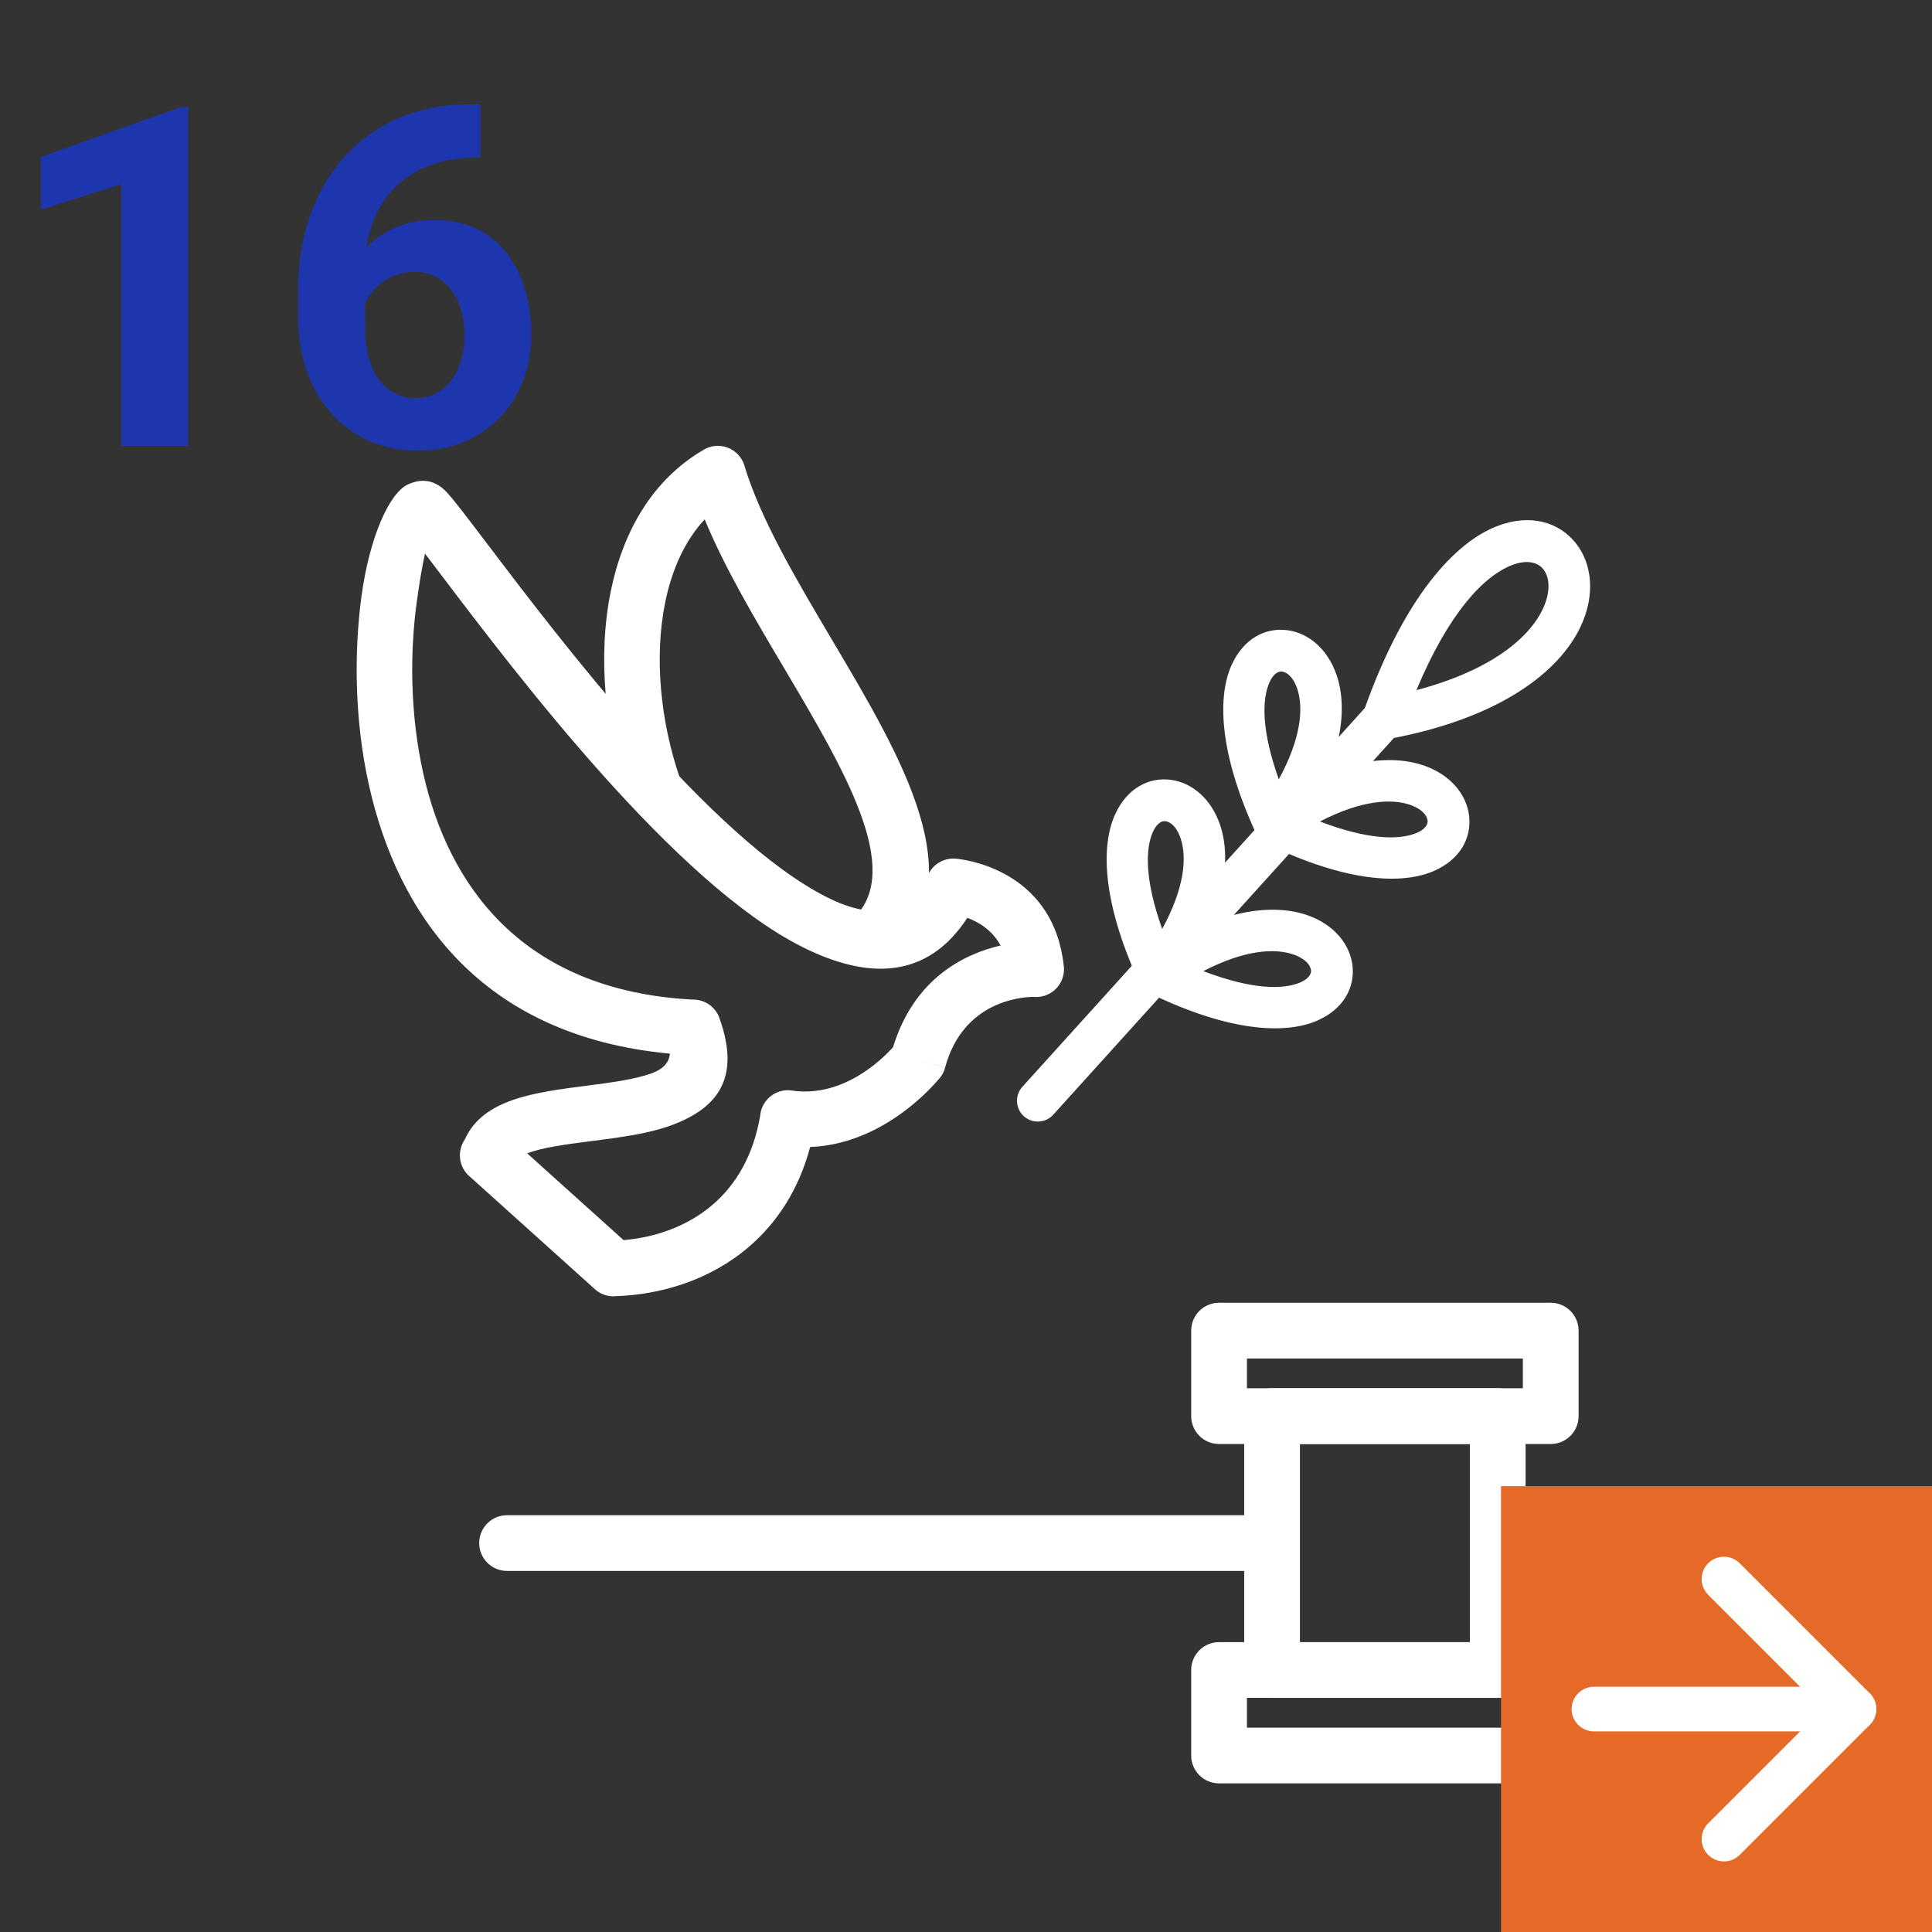 <svg width="130" height="130" viewBox="0 0 130 130" fill="none" xmlns="http://www.w3.org/2000/svg">
<rect x="0" y="0" width="130" height="130" fill="#333333" stroke="none"/>
<g clip-path="url(#clip0_39_1054)">
<path d="M64.445 57.793C65.436 57.909 70.934 58.83 71.58 65.019L71.585 65.018C71.692 66.048 70.944 66.97 69.915 67.077C69.786 67.091 69.659 67.091 69.535 67.079C68.774 67.084 64.809 67.332 63.592 71.836L61.783 71.353L63.593 71.842C63.504 72.173 63.331 72.458 63.105 72.683C62.402 73.506 59.151 77.001 54.514 77.18C53.742 80.08 52.268 82.279 50.415 83.876C47.81 86.121 44.485 87.136 41.329 87.22L41.329 87.227C40.793 87.241 40.304 87.028 39.953 86.677L31.569 79.131L31.567 79.133C30.904 78.537 30.766 77.575 31.183 76.828C31.21 76.776 31.24 76.727 31.271 76.679L31.284 76.655C32.503 73.955 35.951 73.51 39.457 73.058C41.063 72.851 42.684 72.642 43.848 72.22C44.529 71.973 45.01 71.581 45.076 70.897C32.256 69.706 26.756 61.408 24.838 52.886C23.814 48.337 23.842 43.729 24.317 40.169C24.853 36.162 26.194 33.188 27.427 32.607C28.395 32.151 29.289 32.299 30.063 33.124C30.529 33.619 31.462 34.85 32.758 36.56C37.616 42.966 47.865 56.484 55.678 60.39C58.55 61.826 61.026 61.725 62.483 58.81L62.476 58.807C62.851 58.057 63.66 57.668 64.445 57.793ZM67.329 63.621C66.744 62.556 65.815 62.025 65.089 61.763C62.398 65.871 58.451 65.951 54.008 63.73C45.419 59.436 34.812 45.446 29.785 38.815C29.339 38.228 28.94 37.702 28.595 37.252C28.415 38.064 28.213 39.232 28.024 40.653C27.596 43.855 27.569 47.993 28.485 52.066C30.149 59.458 35.031 66.65 46.606 67.26C47.388 67.243 48.128 67.72 48.409 68.496L46.646 69.135L48.404 68.498C49.912 72.656 48.156 74.635 45.122 75.736C43.589 76.292 41.748 76.529 39.925 76.764C38.18 76.989 36.455 77.211 35.476 77.61L41.959 83.445C44.098 83.263 46.265 82.517 47.968 81.049C49.509 79.721 50.689 77.774 51.15 75.079C51.153 75.041 51.157 75.002 51.163 74.964C51.312 73.939 52.263 73.229 53.288 73.378L53.287 73.382C56.713 73.876 59.331 71.309 60.092 70.461C61.523 65.777 64.959 64.169 67.329 63.621Z" fill="#FFFF"/>
<path d="M42.199 53.561C42.535 54.54 43.6 55.061 44.579 54.726C45.558 54.39 46.08 53.324 45.744 52.345C44.447 48.575 44.001 44.228 44.765 40.505C45.21 38.336 46.069 36.395 47.417 34.95C48.764 38.211 50.766 41.59 52.741 44.922C56.823 51.812 60.773 58.478 57.496 61.727C56.764 62.455 56.761 63.639 57.489 64.371C58.217 65.103 59.401 65.106 60.133 64.378C65.48 59.077 60.8 51.18 55.963 43.018C53.607 39.041 51.209 34.994 50.12 31.43C50.078 31.26 50.012 31.093 49.92 30.934C49.4 30.038 48.252 29.734 47.357 30.254L47.359 30.258C43.911 32.261 41.927 35.744 41.103 39.758C40.201 44.152 40.704 49.215 42.199 53.561L42.199 53.561Z" fill="#FFFF"/>
<path d="M34.119 101.955C33.083 101.955 32.244 102.794 32.244 103.83C32.244 104.865 33.083 105.705 34.119 105.705H85.365C86.401 105.705 87.24 104.865 87.24 103.83C87.24 102.794 86.401 101.955 85.365 101.955H34.119Z" fill="#FFFF"/>
<path d="M85.594 93.413H100.778C101.814 93.413 102.653 94.253 102.653 95.288V112.37C102.653 113.406 101.814 114.246 100.778 114.246H85.594C84.559 114.246 83.719 113.406 83.719 112.37V95.288C83.719 94.253 84.559 93.413 85.594 93.413ZM98.903 97.163H87.469V110.495H98.903V97.163Z" fill="#FFFF"/>
<path d="M83.903 93.413H102.47V91.409H83.903V93.413ZM104.345 97.164H82.028C80.993 97.164 80.153 96.324 80.153 95.289V89.534C80.153 88.498 80.993 87.659 82.028 87.659H104.345C105.38 87.659 106.22 88.498 106.22 89.534V95.289C106.22 96.324 105.38 97.164 104.345 97.164Z" fill="#FFFF"/>
<path d="M82.028 110.495H104.345C105.38 110.495 106.22 111.335 106.22 112.37V118.125C106.22 119.16 105.38 120 104.345 120H82.028C80.993 120 80.153 119.16 80.153 118.125V112.37C80.153 111.335 80.993 110.495 82.028 110.495ZM102.47 114.245H83.903V116.25H102.47V114.245Z" fill="#FFFF"/>
<path d="M91.783 47.796C94.516 40.082 97.933 36.501 100.704 35.414C102.982 34.521 104.93 35.139 106.056 36.578C107.118 37.938 107.37 40.022 106.347 42.181C104.954 45.118 101.059 48.339 93.318 49.748L93.319 49.754C92.555 49.893 91.822 49.386 91.683 48.622C91.63 48.332 91.671 48.046 91.783 47.796ZM101.725 38.029C99.837 38.769 97.486 41.223 95.306 46.44C100.318 45.108 102.878 42.947 103.809 40.983C104.343 39.856 104.292 38.871 103.847 38.303C103.466 37.815 102.704 37.645 101.725 38.029Z" fill="#FFFF"/>
<path d="M84.452 55.943C81.955 50.453 81.95 46.764 82.883 44.723C83.701 42.933 85.186 42.203 86.658 42.409C88.033 42.601 89.34 43.653 89.945 45.447C90.731 47.773 90.324 51.539 86.916 56.29L86.92 56.293C86.467 56.924 85.588 57.068 84.958 56.615C84.715 56.441 84.544 56.205 84.452 55.943ZM85.432 45.887C84.897 47.058 84.882 49.176 86.046 52.439C87.548 49.693 87.725 47.635 87.287 46.337C87.05 45.636 86.654 45.242 86.273 45.189C85.991 45.149 85.667 45.373 85.432 45.887Z" fill="#FFFF"/>
<path d="M88.816 55.276C92.047 56.512 94.162 56.544 95.343 56.037C95.862 55.814 96.094 55.496 96.061 55.214C96.017 54.833 95.631 54.428 94.935 54.175C93.65 53.709 91.593 53.839 88.816 55.276ZM96.453 58.619C94.383 59.508 90.675 59.416 85.209 56.767C84.974 56.665 84.764 56.498 84.609 56.27C84.171 55.629 84.335 54.754 84.976 54.316L85.77 55.477L84.979 54.318C89.804 51.019 93.581 50.7 95.891 51.539C97.67 52.185 98.691 53.515 98.852 54.895C99.024 56.373 98.261 57.842 96.453 58.619Z" fill="#FFFF"/>
<path d="M76.606 66.011C74.109 60.521 74.104 56.831 75.037 54.791C75.855 53.001 77.34 52.271 78.812 52.477C80.187 52.669 81.493 53.72 82.099 55.515C82.884 57.84 82.478 61.607 79.069 66.358L79.074 66.361C78.621 66.992 77.742 67.136 77.111 66.683C76.869 66.509 76.698 66.272 76.606 66.011ZM77.586 55.955C77.051 57.126 77.035 59.244 78.2 62.507C79.702 59.76 79.879 57.703 79.44 56.405C79.204 55.704 78.807 55.31 78.427 55.257C78.144 55.217 77.821 55.441 77.586 55.955Z" fill="#FFFF"/>
<path d="M80.968 65.344C84.199 66.58 86.315 66.613 87.496 66.105C88.015 65.882 88.246 65.565 88.214 65.282C88.169 64.902 87.783 64.497 87.087 64.244C85.803 63.777 83.746 63.908 80.968 65.344ZM88.605 68.687C86.536 69.577 82.827 69.485 77.362 66.835C77.127 66.733 76.916 66.566 76.761 66.339C76.323 65.698 76.487 64.823 77.128 64.384L77.922 65.545L77.131 64.386C81.956 61.087 85.733 60.768 88.043 61.607C89.822 62.254 90.843 63.584 91.004 64.964C91.177 66.442 90.413 67.91 88.605 68.687Z" fill="#FFFF"/>
<path d="M68.793 73.128C68.275 73.702 68.319 74.587 68.892 75.106C69.466 75.625 70.351 75.58 70.87 75.007L94.106 49.309C94.624 48.736 94.58 47.851 94.007 47.332C93.433 46.813 92.548 46.857 92.029 47.431L68.793 73.128Z" fill="#FFFF"/>
<path d="M12.656 7.203V30H8.156V12.391L2.75 14.109V10.562L12.172 7.203H12.656ZM31.672 7.016H32.328V10.609H32.062C30.875 10.609 29.818 10.787 28.891 11.141C27.963 11.495 27.177 12 26.531 12.656C25.896 13.302 25.406 14.083 25.062 15C24.729 15.917 24.562 16.943 24.562 18.078V21.859C24.562 22.672 24.641 23.391 24.797 24.016C24.963 24.63 25.198 25.146 25.5 25.562C25.812 25.969 26.177 26.276 26.594 26.484C27.01 26.682 27.479 26.781 28 26.781C28.49 26.781 28.932 26.677 29.328 26.469C29.734 26.26 30.078 25.969 30.359 25.594C30.651 25.208 30.87 24.76 31.016 24.25C31.172 23.729 31.25 23.162 31.25 22.547C31.25 21.932 31.172 21.365 31.016 20.844C30.87 20.323 30.651 19.875 30.359 19.5C30.068 19.115 29.713 18.818 29.297 18.609C28.88 18.401 28.412 18.297 27.891 18.297C27.182 18.297 26.557 18.463 26.016 18.797C25.484 19.12 25.068 19.537 24.766 20.047C24.463 20.557 24.302 21.094 24.281 21.656L22.922 20.781C22.953 19.979 23.12 19.219 23.422 18.5C23.734 17.781 24.162 17.146 24.703 16.594C25.255 16.031 25.917 15.594 26.688 15.281C27.458 14.958 28.328 14.797 29.297 14.797C30.359 14.797 31.292 15 32.094 15.406C32.906 15.812 33.583 16.37 34.125 17.078C34.667 17.787 35.073 18.604 35.344 19.531C35.615 20.458 35.75 21.448 35.75 22.5C35.75 23.604 35.568 24.63 35.203 25.578C34.849 26.526 34.333 27.354 33.656 28.062C32.99 28.771 32.188 29.323 31.25 29.719C30.312 30.115 29.26 30.312 28.094 30.312C26.885 30.312 25.787 30.094 24.797 29.656C23.818 29.208 22.974 28.583 22.266 27.781C21.557 26.979 21.01 26.026 20.625 24.922C20.25 23.818 20.062 22.609 20.062 21.297V19.547C20.062 17.713 20.328 16.037 20.859 14.516C21.401 12.984 22.177 11.662 23.188 10.547C24.198 9.422 25.417 8.552 26.844 7.938C28.271 7.323 29.88 7.016 31.672 7.016Z" fill="#1D36AE"/>
<rect width="30" height="30" transform="translate(101 130) rotate(-90)" fill="#E66A27"/>
<path d="M107.25 115L124.75 115" stroke="white" stroke-width="3" stroke-linecap="round" stroke-linejoin="round"/>
<path d="M116 106.25L124.75 115L116 123.75" stroke="white" stroke-width="3" stroke-linecap="round" stroke-linejoin="round"/>
</g>
<defs>
<clipPath id="clip0_39_1054">
<rect width="130" height="130" fill="white"/>
</clipPath>
</defs>
</svg>
